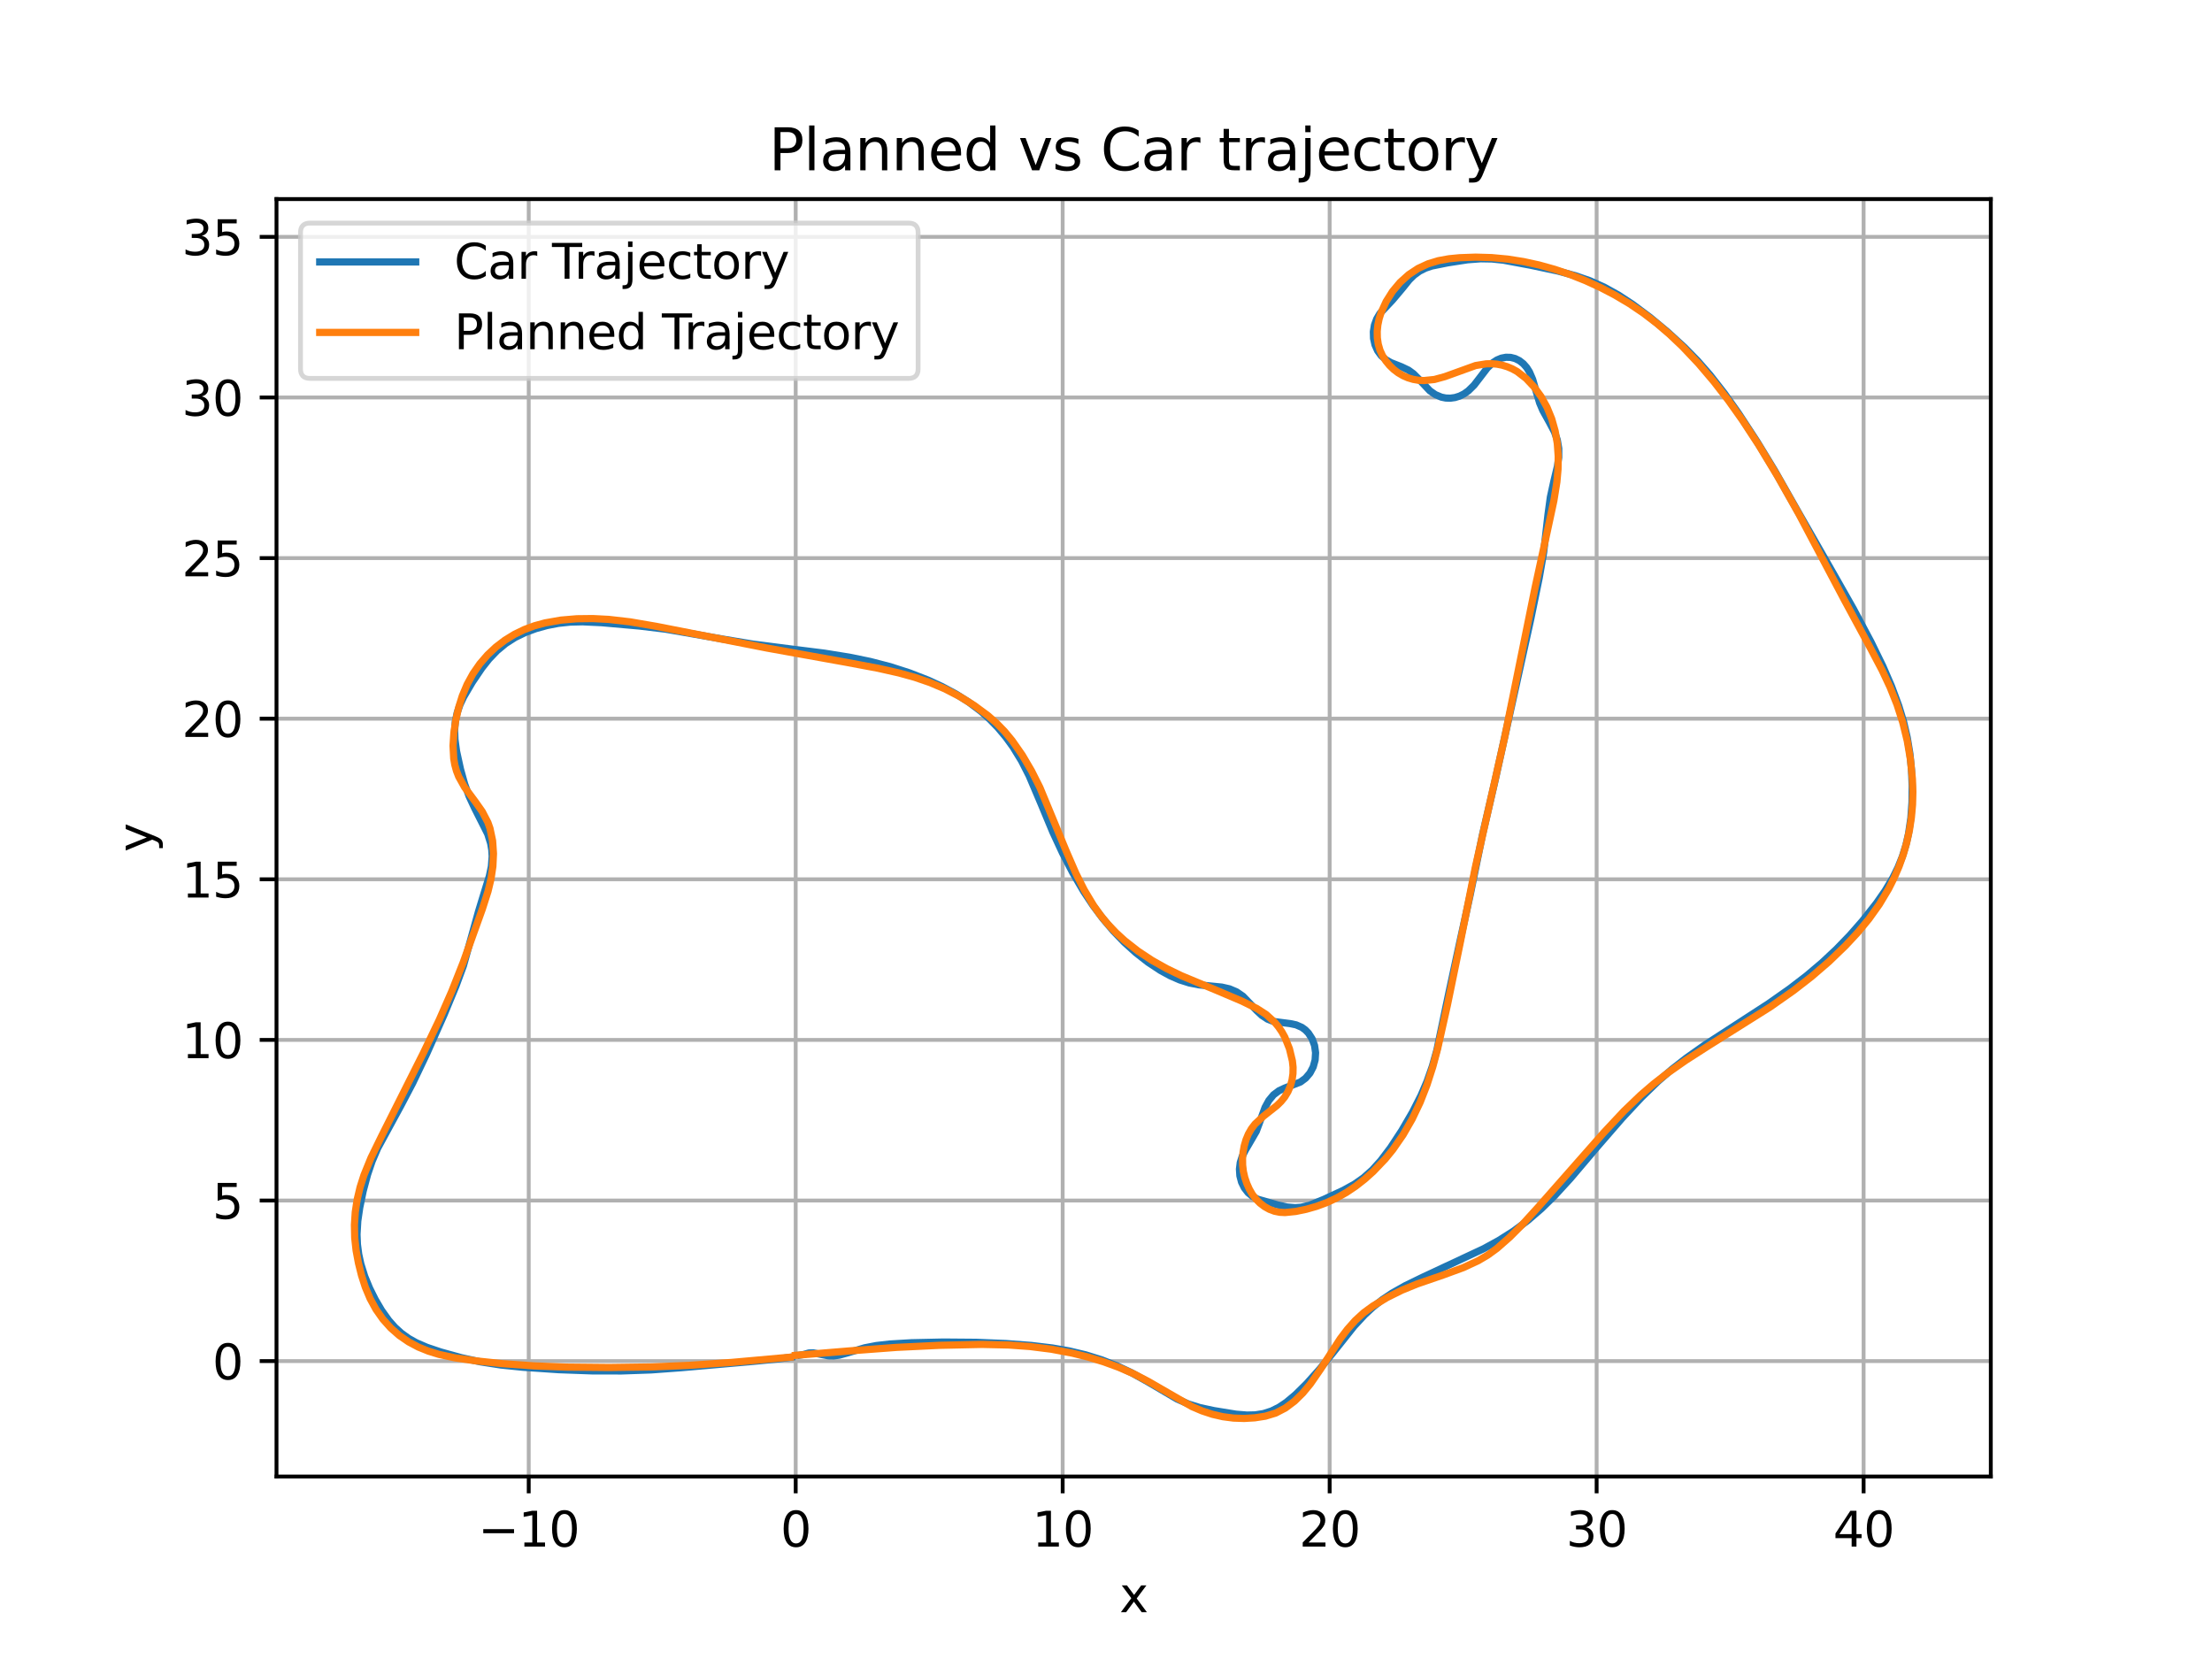 <?xml version="1.0" encoding="utf-8" standalone="no"?>
<!DOCTYPE svg PUBLIC "-//W3C//DTD SVG 1.1//EN"
  "http://www.w3.org/Graphics/SVG/1.1/DTD/svg11.dtd">
<svg xmlns:xlink="http://www.w3.org/1999/xlink" width="460.8pt" height="345.6pt" viewBox="0 0 460.8 345.6" xmlns="http://www.w3.org/2000/svg" version="1.1">
 <defs>
  <style type="text/css">*{stroke-linejoin: round; stroke-linecap: butt}</style>
 </defs>
 <g id="figure_1">
  <g id="patch_1">
   <path d="M 0 345.6 
L 460.8 345.6 
L 460.8 0 
L 0 0 
z
" style="fill: #ffffff"/>
  </g>
  <g id="axes_1">
   <g id="patch_2">
    <path d="M 57.6 307.584 
L 414.72 307.584 
L 414.72 41.472 
L 57.6 41.472 
z
" style="fill: #ffffff"/>
   </g>
   <g id="matplotlib.axis_1">
    <g id="xtick_1">
     <g id="line2d_1">
      <path d="M 110.142 307.584 
L 110.142 41.472 
" clip-path="url(#p7ce4ae88c5)" style="fill: none; stroke: #b0b0b0; stroke-width: 0.8; stroke-linecap: square"/>
     </g>
     <g id="line2d_2">
      <defs>
       <path id="mca85964604" d="M 0 0 
L 0 3.5 
" style="stroke: #000000; stroke-width: 0.8"/>
      </defs>
      <g>
       <use xlink:href="#mca85964604" x="110.142" y="307.584" style="stroke: #000000; stroke-width: 0.8"/>
      </g>
     </g>
     <g id="text_1">
      <!-- −10 -->
      <g transform="translate(99.59 322.182) scale(0.1 -0.1)">
       <defs>
        <path id="DejaVuSans-2212" d="M 678 2272 
L 4684 2272 
L 4684 1741 
L 678 1741 
L 678 2272 
z
" transform="scale(0.016)"/>
        <path id="DejaVuSans-31" d="M 794 531 
L 1825 531 
L 1825 4091 
L 703 3866 
L 703 4441 
L 1819 4666 
L 2450 4666 
L 2450 531 
L 3481 531 
L 3481 0 
L 794 0 
L 794 531 
z
" transform="scale(0.016)"/>
        <path id="DejaVuSans-30" d="M 2034 4250 
Q 1547 4250 1301 3770 
Q 1056 3291 1056 2328 
Q 1056 1369 1301 889 
Q 1547 409 2034 409 
Q 2525 409 2770 889 
Q 3016 1369 3016 2328 
Q 3016 3291 2770 3770 
Q 2525 4250 2034 4250 
z
M 2034 4750 
Q 2819 4750 3233 4129 
Q 3647 3509 3647 2328 
Q 3647 1150 3233 529 
Q 2819 -91 2034 -91 
Q 1250 -91 836 529 
Q 422 1150 422 2328 
Q 422 3509 836 4129 
Q 1250 4750 2034 4750 
z
" transform="scale(0.016)"/>
       </defs>
       <use xlink:href="#DejaVuSans-2212"/>
       <use xlink:href="#DejaVuSans-31" x="83.789"/>
       <use xlink:href="#DejaVuSans-30" x="147.412"/>
      </g>
     </g>
    </g>
    <g id="xtick_2">
     <g id="line2d_3">
      <path d="M 165.759 307.584 
L 165.759 41.472 
" clip-path="url(#p7ce4ae88c5)" style="fill: none; stroke: #b0b0b0; stroke-width: 0.8; stroke-linecap: square"/>
     </g>
     <g id="line2d_4">
      <g>
       <use xlink:href="#mca85964604" x="165.759" y="307.584" style="stroke: #000000; stroke-width: 0.8"/>
      </g>
     </g>
     <g id="text_2">
      <!-- 0 -->
      <g transform="translate(162.577 322.182) scale(0.1 -0.1)">
       <use xlink:href="#DejaVuSans-30"/>
      </g>
     </g>
    </g>
    <g id="xtick_3">
     <g id="line2d_5">
      <path d="M 221.375 307.584 
L 221.375 41.472 
" clip-path="url(#p7ce4ae88c5)" style="fill: none; stroke: #b0b0b0; stroke-width: 0.8; stroke-linecap: square"/>
     </g>
     <g id="line2d_6">
      <g>
       <use xlink:href="#mca85964604" x="221.375" y="307.584" style="stroke: #000000; stroke-width: 0.8"/>
      </g>
     </g>
     <g id="text_3">
      <!-- 10 -->
      <g transform="translate(215.012 322.182) scale(0.1 -0.1)">
       <use xlink:href="#DejaVuSans-31"/>
       <use xlink:href="#DejaVuSans-30" x="63.623"/>
      </g>
     </g>
    </g>
    <g id="xtick_4">
     <g id="line2d_7">
      <path d="M 276.991 307.584 
L 276.991 41.472 
" clip-path="url(#p7ce4ae88c5)" style="fill: none; stroke: #b0b0b0; stroke-width: 0.8; stroke-linecap: square"/>
     </g>
     <g id="line2d_8">
      <g>
       <use xlink:href="#mca85964604" x="276.991" y="307.584" style="stroke: #000000; stroke-width: 0.8"/>
      </g>
     </g>
     <g id="text_4">
      <!-- 20 -->
      <g transform="translate(270.629 322.182) scale(0.1 -0.1)">
       <defs>
        <path id="DejaVuSans-32" d="M 1228 531 
L 3431 531 
L 3431 0 
L 469 0 
L 469 531 
Q 828 903 1448 1529 
Q 2069 2156 2228 2338 
Q 2531 2678 2651 2914 
Q 2772 3150 2772 3378 
Q 2772 3750 2511 3984 
Q 2250 4219 1831 4219 
Q 1534 4219 1204 4116 
Q 875 4013 500 3803 
L 500 4441 
Q 881 4594 1212 4672 
Q 1544 4750 1819 4750 
Q 2544 4750 2975 4387 
Q 3406 4025 3406 3419 
Q 3406 3131 3298 2873 
Q 3191 2616 2906 2266 
Q 2828 2175 2409 1742 
Q 1991 1309 1228 531 
z
" transform="scale(0.016)"/>
       </defs>
       <use xlink:href="#DejaVuSans-32"/>
       <use xlink:href="#DejaVuSans-30" x="63.623"/>
      </g>
     </g>
    </g>
    <g id="xtick_5">
     <g id="line2d_9">
      <path d="M 332.607 307.584 
L 332.607 41.472 
" clip-path="url(#p7ce4ae88c5)" style="fill: none; stroke: #b0b0b0; stroke-width: 0.8; stroke-linecap: square"/>
     </g>
     <g id="line2d_10">
      <g>
       <use xlink:href="#mca85964604" x="332.607" y="307.584" style="stroke: #000000; stroke-width: 0.8"/>
      </g>
     </g>
     <g id="text_5">
      <!-- 30 -->
      <g transform="translate(326.245 322.182) scale(0.1 -0.1)">
       <defs>
        <path id="DejaVuSans-33" d="M 2597 2516 
Q 3050 2419 3304 2112 
Q 3559 1806 3559 1356 
Q 3559 666 3084 287 
Q 2609 -91 1734 -91 
Q 1441 -91 1130 -33 
Q 819 25 488 141 
L 488 750 
Q 750 597 1062 519 
Q 1375 441 1716 441 
Q 2309 441 2620 675 
Q 2931 909 2931 1356 
Q 2931 1769 2642 2001 
Q 2353 2234 1838 2234 
L 1294 2234 
L 1294 2753 
L 1863 2753 
Q 2328 2753 2575 2939 
Q 2822 3125 2822 3475 
Q 2822 3834 2567 4026 
Q 2313 4219 1838 4219 
Q 1578 4219 1281 4162 
Q 984 4106 628 3988 
L 628 4550 
Q 988 4650 1302 4700 
Q 1616 4750 1894 4750 
Q 2613 4750 3031 4423 
Q 3450 4097 3450 3541 
Q 3450 3153 3228 2886 
Q 3006 2619 2597 2516 
z
" transform="scale(0.016)"/>
       </defs>
       <use xlink:href="#DejaVuSans-33"/>
       <use xlink:href="#DejaVuSans-30" x="63.623"/>
      </g>
     </g>
    </g>
    <g id="xtick_6">
     <g id="line2d_11">
      <path d="M 388.224 307.584 
L 388.224 41.472 
" clip-path="url(#p7ce4ae88c5)" style="fill: none; stroke: #b0b0b0; stroke-width: 0.8; stroke-linecap: square"/>
     </g>
     <g id="line2d_12">
      <g>
       <use xlink:href="#mca85964604" x="388.224" y="307.584" style="stroke: #000000; stroke-width: 0.8"/>
      </g>
     </g>
     <g id="text_6">
      <!-- 40 -->
      <g transform="translate(381.861 322.182) scale(0.1 -0.1)">
       <defs>
        <path id="DejaVuSans-34" d="M 2419 4116 
L 825 1625 
L 2419 1625 
L 2419 4116 
z
M 2253 4666 
L 3047 4666 
L 3047 1625 
L 3713 1625 
L 3713 1100 
L 3047 1100 
L 3047 0 
L 2419 0 
L 2419 1100 
L 313 1100 
L 313 1709 
L 2253 4666 
z
" transform="scale(0.016)"/>
       </defs>
       <use xlink:href="#DejaVuSans-34"/>
       <use xlink:href="#DejaVuSans-30" x="63.623"/>
      </g>
     </g>
    </g>
    <g id="text_7">
     <!-- x -->
     <g transform="translate(233.201 335.861) scale(0.1 -0.1)">
      <defs>
       <path id="DejaVuSans-78" d="M 3513 3500 
L 2247 1797 
L 3578 0 
L 2900 0 
L 1881 1375 
L 863 0 
L 184 0 
L 1544 1831 
L 300 3500 
L 978 3500 
L 1906 2253 
L 2834 3500 
L 3513 3500 
z
" transform="scale(0.016)"/>
      </defs>
      <use xlink:href="#DejaVuSans-78"/>
     </g>
    </g>
   </g>
   <g id="matplotlib.axis_2">
    <g id="ytick_1">
     <g id="line2d_13">
      <path d="M 57.6 283.544 
L 414.72 283.544 
" clip-path="url(#p7ce4ae88c5)" style="fill: none; stroke: #b0b0b0; stroke-width: 0.8; stroke-linecap: square"/>
     </g>
     <g id="line2d_14">
      <defs>
       <path id="m6652396cd4" d="M 0 0 
L -3.5 0 
" style="stroke: #000000; stroke-width: 0.8"/>
      </defs>
      <g>
       <use xlink:href="#m6652396cd4" x="57.6" y="283.544" style="stroke: #000000; stroke-width: 0.8"/>
      </g>
     </g>
     <g id="text_8">
      <!-- 0 -->
      <g transform="translate(44.237 287.344) scale(0.1 -0.1)">
       <use xlink:href="#DejaVuSans-30"/>
      </g>
     </g>
    </g>
    <g id="ytick_2">
     <g id="line2d_15">
      <path d="M 57.6 250.088 
L 414.72 250.088 
" clip-path="url(#p7ce4ae88c5)" style="fill: none; stroke: #b0b0b0; stroke-width: 0.8; stroke-linecap: square"/>
     </g>
     <g id="line2d_16">
      <g>
       <use xlink:href="#m6652396cd4" x="57.6" y="250.088" style="stroke: #000000; stroke-width: 0.8"/>
      </g>
     </g>
     <g id="text_9">
      <!-- 5 -->
      <g transform="translate(44.237 253.887) scale(0.1 -0.1)">
       <defs>
        <path id="DejaVuSans-35" d="M 691 4666 
L 3169 4666 
L 3169 4134 
L 1269 4134 
L 1269 2991 
Q 1406 3038 1543 3061 
Q 1681 3084 1819 3084 
Q 2600 3084 3056 2656 
Q 3513 2228 3513 1497 
Q 3513 744 3044 326 
Q 2575 -91 1722 -91 
Q 1428 -91 1123 -41 
Q 819 9 494 109 
L 494 744 
Q 775 591 1075 516 
Q 1375 441 1709 441 
Q 2250 441 2565 725 
Q 2881 1009 2881 1497 
Q 2881 1984 2565 2268 
Q 2250 2553 1709 2553 
Q 1456 2553 1204 2497 
Q 953 2441 691 2322 
L 691 4666 
z
" transform="scale(0.016)"/>
       </defs>
       <use xlink:href="#DejaVuSans-35"/>
      </g>
     </g>
    </g>
    <g id="ytick_3">
     <g id="line2d_17">
      <path d="M 57.6 216.631 
L 414.72 216.631 
" clip-path="url(#p7ce4ae88c5)" style="fill: none; stroke: #b0b0b0; stroke-width: 0.8; stroke-linecap: square"/>
     </g>
     <g id="line2d_18">
      <g>
       <use xlink:href="#m6652396cd4" x="57.6" y="216.631" style="stroke: #000000; stroke-width: 0.8"/>
      </g>
     </g>
     <g id="text_10">
      <!-- 10 -->
      <g transform="translate(37.875 220.43) scale(0.1 -0.1)">
       <use xlink:href="#DejaVuSans-31"/>
       <use xlink:href="#DejaVuSans-30" x="63.623"/>
      </g>
     </g>
    </g>
    <g id="ytick_4">
     <g id="line2d_19">
      <path d="M 57.6 183.174 
L 414.72 183.174 
" clip-path="url(#p7ce4ae88c5)" style="fill: none; stroke: #b0b0b0; stroke-width: 0.8; stroke-linecap: square"/>
     </g>
     <g id="line2d_20">
      <g>
       <use xlink:href="#m6652396cd4" x="57.6" y="183.174" style="stroke: #000000; stroke-width: 0.8"/>
      </g>
     </g>
     <g id="text_11">
      <!-- 15 -->
      <g transform="translate(37.875 186.973) scale(0.1 -0.1)">
       <use xlink:href="#DejaVuSans-31"/>
       <use xlink:href="#DejaVuSans-35" x="63.623"/>
      </g>
     </g>
    </g>
    <g id="ytick_5">
     <g id="line2d_21">
      <path d="M 57.6 149.717 
L 414.72 149.717 
" clip-path="url(#p7ce4ae88c5)" style="fill: none; stroke: #b0b0b0; stroke-width: 0.8; stroke-linecap: square"/>
     </g>
     <g id="line2d_22">
      <g>
       <use xlink:href="#m6652396cd4" x="57.6" y="149.717" style="stroke: #000000; stroke-width: 0.8"/>
      </g>
     </g>
     <g id="text_12">
      <!-- 20 -->
      <g transform="translate(37.875 153.516) scale(0.1 -0.1)">
       <use xlink:href="#DejaVuSans-32"/>
       <use xlink:href="#DejaVuSans-30" x="63.623"/>
      </g>
     </g>
    </g>
    <g id="ytick_6">
     <g id="line2d_23">
      <path d="M 57.6 116.26 
L 414.72 116.26 
" clip-path="url(#p7ce4ae88c5)" style="fill: none; stroke: #b0b0b0; stroke-width: 0.8; stroke-linecap: square"/>
     </g>
     <g id="line2d_24">
      <g>
       <use xlink:href="#m6652396cd4" x="57.6" y="116.26" style="stroke: #000000; stroke-width: 0.8"/>
      </g>
     </g>
     <g id="text_13">
      <!-- 25 -->
      <g transform="translate(37.875 120.059) scale(0.1 -0.1)">
       <use xlink:href="#DejaVuSans-32"/>
       <use xlink:href="#DejaVuSans-35" x="63.623"/>
      </g>
     </g>
    </g>
    <g id="ytick_7">
     <g id="line2d_25">
      <path d="M 57.6 82.803 
L 414.72 82.803 
" clip-path="url(#p7ce4ae88c5)" style="fill: none; stroke: #b0b0b0; stroke-width: 0.8; stroke-linecap: square"/>
     </g>
     <g id="line2d_26">
      <g>
       <use xlink:href="#m6652396cd4" x="57.6" y="82.803" style="stroke: #000000; stroke-width: 0.8"/>
      </g>
     </g>
     <g id="text_14">
      <!-- 30 -->
      <g transform="translate(37.875 86.603) scale(0.1 -0.1)">
       <use xlink:href="#DejaVuSans-33"/>
       <use xlink:href="#DejaVuSans-30" x="63.623"/>
      </g>
     </g>
    </g>
    <g id="ytick_8">
     <g id="line2d_27">
      <path d="M 57.6 49.347 
L 414.72 49.347 
" clip-path="url(#p7ce4ae88c5)" style="fill: none; stroke: #b0b0b0; stroke-width: 0.8; stroke-linecap: square"/>
     </g>
     <g id="line2d_28">
      <g>
       <use xlink:href="#m6652396cd4" x="57.6" y="49.347" style="stroke: #000000; stroke-width: 0.8"/>
      </g>
     </g>
     <g id="text_15">
      <!-- 35 -->
      <g transform="translate(37.875 53.146) scale(0.1 -0.1)">
       <use xlink:href="#DejaVuSans-33"/>
       <use xlink:href="#DejaVuSans-35" x="63.623"/>
      </g>
     </g>
    </g>
    <g id="text_16">
     <!-- y -->
     <g transform="translate(31.795 177.487) rotate(-90) scale(0.1 -0.1)">
      <defs>
       <path id="DejaVuSans-79" d="M 2059 -325 
Q 1816 -950 1584 -1140 
Q 1353 -1331 966 -1331 
L 506 -1331 
L 506 -850 
L 844 -850 
Q 1081 -850 1212 -737 
Q 1344 -625 1503 -206 
L 1606 56 
L 191 3500 
L 800 3500 
L 1894 763 
L 2988 3500 
L 3597 3500 
L 2059 -325 
z
" transform="scale(0.016)"/>
      </defs>
      <use xlink:href="#DejaVuSans-79"/>
     </g>
    </g>
   </g>
   <g id="line2d_29">
    <path d="M 166.814 282.264 
L 167.347 282.182 
L 167.347 282.182 
L 168.522 281.848 
L 168.522 281.848 
L 169.436 281.828 
L 169.436 281.828 
L 170.832 282.108 
L 170.832 282.108 
L 172.612 282.443 
L 172.612 282.443 
L 173.673 282.462 
L 173.673 282.462 
L 174.843 282.302 
L 174.843 282.302 
L 176.562 281.833 
L 176.562 281.833 
L 180.125 280.771 
L 180.125 280.771 
L 182.561 280.301 
L 182.561 280.301 
L 185.31 279.987 
L 185.31 279.987 
L 189.899 279.716 
L 189.899 279.716 
L 196.509 279.572 
L 196.509 279.572 
L 203.395 279.628 
L 203.395 279.628 
L 209.523 279.88 
L 209.523 279.88 
L 214.807 280.278 
L 214.807 280.278 
L 219.213 280.807 
L 219.213 280.807 
L 222.721 281.419 
L 222.721 281.419 
L 226.169 282.238 
L 226.169 282.238 
L 229.504 283.279 
L 229.504 283.279 
L 232.683 284.524 
L 232.683 284.524 
L 235.66 285.934 
L 235.66 285.934 
L 239.072 287.838 
L 239.072 287.838 
L 245.207 291.442 
L 245.207 291.442 
L 247.583 292.484 
L 247.583 292.484 
L 249.95 293.223 
L 249.95 293.223 
L 252.878 293.852 
L 252.878 293.852 
L 257.48 294.6 
L 257.48 294.6 
L 259.775 294.785 
L 259.775 294.785 
L 261.499 294.743 
L 261.499 294.743 
L 263.208 294.471 
L 263.208 294.471 
L 264.874 293.935 
L 264.874 293.935 
L 266.467 293.139 
L 266.467 293.139 
L 267.979 292.125 
L 267.979 292.125 
L 269.886 290.528 
L 269.886 290.528 
L 272.169 288.274 
L 272.169 288.274 
L 274.876 285.256 
L 274.876 285.256 
L 277.644 281.856 
L 277.644 281.856 
L 282.079 276.28 
L 282.079 276.28 
L 284.274 273.905 
L 284.274 273.905 
L 286.047 272.26 
L 286.047 272.26 
L 287.935 270.764 
L 287.935 270.764 
L 289.93 269.423 
L 289.93 269.423 
L 292.741 267.833 
L 292.741 267.833 
L 296.481 266.015 
L 296.481 266.015 
L 309.095 260.119 
L 309.095 260.119 
L 312.222 258.407 
L 312.222 258.407 
L 315.286 256.466 
L 315.286 256.466 
L 318.256 254.253 
L 318.256 254.253 
L 321.11 251.786 
L 321.11 251.786 
L 323.844 249.101 
L 323.844 249.101 
L 327.12 245.523 
L 327.12 245.523 
L 332.825 238.8 
L 332.825 238.8 
L 337.961 232.884 
L 337.961 232.884 
L 341.943 228.611 
L 341.943 228.611 
L 345.404 225.251 
L 345.404 225.251 
L 348.291 222.749 
L 348.291 222.749 
L 351.276 220.419 
L 351.276 220.419 
L 355.111 217.707 
L 355.111 217.707 
L 360.594 214.151 
L 360.594 214.151 
L 368.412 209.076 
L 368.412 209.076 
L 372.858 205.949 
L 372.858 205.949 
L 376.316 203.293 
L 376.316 203.293 
L 379.548 200.557 
L 379.548 200.557 
L 382.559 197.737 
L 382.559 197.737 
L 385.368 194.833 
L 385.368 194.833 
L 387.987 191.845 
L 387.987 191.845 
L 390.91 188.143 
L 390.91 188.143 
L 392.707 185.567 
L 392.707 185.567 
L 394.328 182.849 
L 394.328 182.849 
L 395.39 180.696 
L 395.39 180.696 
L 396.296 178.443 
L 396.296 178.443 
L 397.027 176.102 
L 397.027 176.102 
L 397.582 173.691 
L 397.582 173.691 
L 398.066 170.406 
L 398.066 170.406 
L 398.303 167.077 
L 398.303 167.077 
L 398.34 163.728 
L 398.34 163.728 
L 398.2 160.369 
L 398.2 160.369 
L 397.866 157.009 
L 397.866 157.009 
L 397.318 153.66 
L 397.318 153.66 
L 396.543 150.332 
L 396.543 150.332 
L 395.544 147.034 
L 395.544 147.034 
L 394.024 142.93 
L 394.024 142.93 
L 392.239 138.803 
L 392.239 138.803 
L 389.774 133.751 
L 389.774 133.751 
L 386.11 126.864 
L 386.11 126.864 
L 382.182 119.934 
L 382.182 119.934 
L 374.667 106.803 
L 374.667 106.803 
L 369.658 97.981 
L 369.658 97.981 
L 365.98 91.941 
L 365.98 91.941 
L 362.129 86.056 
L 362.129 86.056 
L 359.246 81.98 
L 359.246 81.98 
L 356.199 78.082 
L 356.199 78.082 
L 353.617 75.135 
L 353.617 75.135 
L 350.903 72.365 
L 350.903 72.365 
L 347.367 69.129 
L 347.367 69.129 
L 343.758 66.132 
L 343.758 66.132 
L 340.11 63.4 
L 340.11 63.4 
L 337.156 61.463 
L 337.156 61.463 
L 334.17 59.808 
L 334.17 59.808 
L 331.168 58.468 
L 331.168 58.468 
L 328.182 57.433 
L 328.182 57.433 
L 324.516 56.459 
L 324.516 56.459 
L 318.944 55.276 
L 318.944 55.276 
L 313.186 54.201 
L 313.186 54.201 
L 310.781 53.95 
L 310.781 53.95 
L 308.464 53.909 
L 308.464 53.909 
L 305.716 54.118 
L 305.716 54.118 
L 301.606 54.753 
L 301.606 54.753 
L 298.278 55.419 
L 298.278 55.419 
L 296.947 55.867 
L 296.947 55.867 
L 295.706 56.493 
L 295.706 56.493 
L 294.582 57.31 
L 294.582 57.31 
L 293.584 58.281 
L 293.584 58.281 
L 292.132 60.082 
L 292.132 60.082 
L 290.119 62.472 
L 290.119 62.472 
L 287.468 65.297 
L 287.468 65.297 
L 286.791 66.442 
L 286.791 66.442 
L 286.322 67.723 
L 286.322 67.723 
L 286.097 69.095 
L 286.097 69.095 
L 286.136 70.491 
L 286.136 70.491 
L 286.437 71.839 
L 286.437 71.839 
L 286.986 73.068 
L 286.986 73.068 
L 287.753 74.113 
L 287.753 74.113 
L 288.692 74.932 
L 288.692 74.932 
L 289.74 75.534 
L 289.74 75.534 
L 291.956 76.41 
L 291.956 76.41 
L 293.411 77.105 
L 293.411 77.105 
L 294.428 77.842 
L 294.428 77.842 
L 295.667 79.081 
L 295.667 79.081 
L 297.865 81.408 
L 297.865 81.408 
L 298.995 82.197 
L 298.995 82.197 
L 300.267 82.733 
L 300.267 82.733 
L 301.178 82.918 
L 301.178 82.918 
L 302.123 82.949 
L 302.123 82.949 
L 303.089 82.818 
L 303.089 82.818 
L 304.055 82.518 
L 304.055 82.518 
L 304.994 82.048 
L 304.994 82.048 
L 305.88 81.418 
L 305.88 81.418 
L 307.079 80.238 
L 307.079 80.238 
L 308.471 78.434 
L 308.471 78.434 
L 309.827 76.664 
L 309.827 76.664 
L 310.983 75.557 
L 310.983 75.557 
L 311.841 74.995 
L 311.841 74.995 
L 312.76 74.61 
L 312.76 74.61 
L 313.718 74.425 
L 313.718 74.425 
L 314.686 74.451 
L 314.686 74.451 
L 315.632 74.69 
L 315.632 74.69 
L 316.525 75.134 
L 316.525 75.134 
L 317.335 75.767 
L 317.335 75.767 
L 318.036 76.564 
L 318.036 76.564 
L 318.619 77.489 
L 318.619 77.489 
L 319.284 79.034 
L 319.284 79.034 
L 319.916 81.229 
L 319.916 81.229 
L 320.739 83.961 
L 320.739 83.961 
L 321.404 85.518 
L 321.404 85.518 
L 322.76 87.964 
L 322.76 87.964 
L 323.819 89.973 
L 323.819 89.973 
L 324.409 91.635 
L 324.409 91.635 
L 324.717 93.428 
L 324.717 93.428 
L 324.71 95.288 
L 324.71 95.288 
L 324.438 97.156 
L 324.438 97.156 
L 323.686 100.291 
L 323.686 100.291 
L 322.963 103.593 
L 322.963 103.593 
L 322.479 107.153 
L 322.479 107.153 
L 321.577 115.053 
L 321.577 115.053 
L 320.648 120.367 
L 320.648 120.367 
L 318.874 129.002 
L 318.874 129.002 
L 311.441 162.657 
L 311.441 162.657 
L 308.811 173.986 
L 308.811 173.986 
L 306.258 186.456 
L 306.258 186.456 
L 303.983 196.804 
L 303.983 196.804 
L 301.805 206.912 
L 301.805 206.912 
L 299.323 218.767 
L 299.323 218.767 
L 298.392 222.089 
L 298.392 222.089 
L 297.293 225.235 
L 297.293 225.235 
L 296.026 228.199 
L 296.026 228.199 
L 294.267 231.66 
L 294.267 231.66 
L 292.015 235.528 
L 292.015 235.528 
L 289.673 239.096 
L 289.673 239.096 
L 287.629 241.794 
L 287.629 241.794 
L 285.898 243.706 
L 285.898 243.706 
L 284.072 245.336 
L 284.072 245.336 
L 282.193 246.659 
L 282.193 246.659 
L 279.831 247.968 
L 279.831 247.968 
L 275.749 249.862 
L 275.749 249.862 
L 272.755 251.079 
L 272.755 251.079 
L 271.057 251.488 
L 271.057 251.488 
L 269.794 251.582 
L 269.794 251.582 
L 268.147 251.445 
L 268.147 251.445 
L 266.171 251.01 
L 266.171 251.01 
L 262.007 249.812 
L 262.007 249.812 
L 260.953 249.25 
L 260.953 249.25 
L 260.006 248.461 
L 260.006 248.461 
L 259.219 247.452 
L 259.219 247.452 
L 258.636 246.258 
L 258.636 246.258 
L 258.29 244.937 
L 258.29 244.937 
L 258.199 243.553 
L 258.199 243.553 
L 258.37 242.177 
L 258.37 242.177 
L 258.787 240.872 
L 258.787 240.872 
L 259.394 239.665 
L 259.394 239.665 
L 261.714 235.67 
L 261.714 235.67 
L 262.428 233.754 
L 262.428 233.754 
L 263.539 230.683 
L 263.539 230.683 
L 264.316 229.262 
L 264.316 229.262 
L 265.294 228.079 
L 265.294 228.079 
L 266.435 227.222 
L 266.435 227.222 
L 267.659 226.654 
L 267.659 226.654 
L 270.907 225.4 
L 270.907 225.4 
L 271.984 224.6 
L 271.984 224.6 
L 272.891 223.539 
L 272.891 223.539 
L 273.566 222.255 
L 273.566 222.255 
L 273.964 220.812 
L 273.964 220.812 
L 274.06 219.296 
L 274.06 219.296 
L 273.847 217.797 
L 273.847 217.797 
L 273.337 216.405 
L 273.337 216.405 
L 272.561 215.202 
L 272.561 215.202 
L 271.917 214.542 
L 271.917 214.542 
L 271.192 214.016 
L 271.192 214.016 
L 269.994 213.492 
L 269.994 213.492 
L 268.733 213.231 
L 268.733 213.231 
L 265.302 212.792 
L 265.302 212.792 
L 264.051 212.304 
L 264.051 212.304 
L 262.88 211.533 
L 262.88 211.533 
L 261.803 210.531 
L 261.803 210.531 
L 258.925 207.531 
L 258.925 207.531 
L 257.609 206.627 
L 257.609 206.627 
L 256.125 205.995 
L 256.125 205.995 
L 254.51 205.628 
L 254.51 205.628 
L 252.196 205.402 
L 252.196 205.402 
L 249.715 205.158 
L 249.715 205.158 
L 247.763 204.772 
L 247.763 204.772 
L 245.76 204.138 
L 245.76 204.138 
L 243.744 203.258 
L 243.744 203.258 
L 241.747 202.168 
L 241.747 202.168 
L 239.143 200.448 
L 239.143 200.448 
L 236.625 198.478 
L 236.625 198.478 
L 234.208 196.292 
L 234.208 196.292 
L 231.906 193.908 
L 231.906 193.908 
L 229.728 191.341 
L 229.728 191.341 
L 227.678 188.599 
L 227.678 188.599 
L 225.75 185.693 
L 225.75 185.693 
L 223.48 181.822 
L 223.48 181.822 
L 221.33 177.674 
L 221.33 177.674 
L 219.328 173.357 
L 219.328 173.357 
L 216.839 167.379 
L 216.839 167.379 
L 214.394 161.624 
L 214.394 161.624 
L 212.81 158.509 
L 212.81 158.509 
L 211.013 155.578 
L 211.013 155.578 
L 209.52 153.524 
L 209.52 153.524 
L 207.907 151.605 
L 207.907 151.605 
L 206.184 149.827 
L 206.184 149.827 
L 204.361 148.194 
L 204.361 148.194 
L 201.789 146.247 
L 201.789 146.247 
L 199.079 144.535 
L 199.079 144.535 
L 196.248 143.02 
L 196.248 143.02 
L 193.307 141.666 
L 193.307 141.666 
L 189.469 140.17 
L 189.469 140.17 
L 185.442 138.873 
L 185.442 138.873 
L 181.261 137.788 
L 181.261 137.788 
L 176.979 136.909 
L 176.979 136.909 
L 171.762 136.068 
L 171.762 136.068 
L 164.732 135.189 
L 164.732 135.189 
L 156.793 134.168 
L 156.793 134.168 
L 150.632 133.147 
L 150.632 133.147 
L 138.645 131.069 
L 138.645 131.069 
L 133.191 130.412 
L 133.191 130.412 
L 125.339 129.717 
L 125.339 129.717 
L 121.358 129.531 
L 121.358 129.531 
L 118.808 129.591 
L 118.808 129.591 
L 116.338 129.851 
L 116.338 129.851 
L 113.948 130.311 
L 113.948 130.311 
L 111.643 130.949 
L 111.643 130.949 
L 109.425 131.765 
L 109.425 131.765 
L 107.312 132.791 
L 107.312 132.791 
L 105.333 134.06 
L 105.333 134.06 
L 103.514 135.571 
L 103.514 135.571 
L 101.867 137.291 
L 101.867 137.291 
L 100.385 139.163 
L 100.385 139.163 
L 98.387 142.119 
L 98.387 142.119 
L 96.586 145.181 
L 96.586 145.181 
L 95.821 146.804 
L 95.821 146.804 
L 95.228 148.525 
L 95.228 148.525 
L 94.853 150.332 
L 94.853 150.332 
L 94.709 152.186 
L 94.709 152.186 
L 94.776 154.051 
L 94.776 154.051 
L 95.114 156.517 
L 95.114 156.517 
L 95.922 160.2 
L 95.922 160.2 
L 96.795 163.334 
L 96.795 163.334 
L 97.723 165.874 
L 97.723 165.874 
L 98.874 168.343 
L 98.874 168.343 
L 101.6 173.732 
L 101.6 173.732 
L 102.209 175.677 
L 102.209 175.677 
L 102.445 177.032 
L 102.445 177.032 
L 102.526 178.412 
L 102.526 178.412 
L 102.368 180.479 
L 102.368 180.479 
L 101.942 182.499 
L 101.942 182.499 
L 100.928 185.789 
L 100.928 185.789 
L 99.691 189.845 
L 99.691 189.845 
L 96.536 201.191 
L 96.536 201.191 
L 95.011 205.327 
L 95.011 205.327 
L 92.49 211.42 
L 92.49 211.42 
L 88.873 219.549 
L 88.873 219.549 
L 85.986 225.596 
L 85.986 225.596 
L 83.544 230.252 
L 83.544 230.252 
L 78.675 239.201 
L 78.675 239.201 
L 77.519 241.908 
L 77.519 241.908 
L 76.582 244.656 
L 76.582 244.656 
L 75.657 248.112 
L 75.657 248.112 
L 74.939 251.572 
L 74.939 251.572 
L 74.534 254.349 
L 74.534 254.349 
L 74.371 257.139 
L 74.371 257.139 
L 74.457 259.223 
L 74.457 259.223 
L 74.726 261.278 
L 74.726 261.278 
L 75.164 263.287 
L 75.164 263.287 
L 75.973 265.877 
L 75.973 265.877 
L 76.991 268.353 
L 76.991 268.353 
L 78.172 270.721 
L 78.172 270.721 
L 79.499 272.976 
L 79.499 272.976 
L 80.996 275.072 
L 80.996 275.072 
L 82.254 276.492 
L 82.254 276.492 
L 83.635 277.745 
L 83.635 277.745 
L 85.128 278.816 
L 85.128 278.816 
L 86.713 279.707 
L 86.713 279.707 
L 88.931 280.668 
L 88.931 280.668 
L 91.833 281.646 
L 91.833 281.646 
L 96.12 282.834 
L 96.12 282.834 
L 100.064 283.694 
L 100.064 283.694 
L 104.322 284.357 
L 104.322 284.357 
L 108.944 284.829 
L 108.944 284.829 
L 116.418 285.333 
L 116.418 285.333 
L 123.331 285.581 
L 123.331 285.581 
L 129.476 285.592 
L 129.476 285.592 
L 135.659 285.378 
L 135.659 285.378 
L 141.854 284.923 
L 141.854 284.923 
L 156.915 283.6 
L 156.915 283.6 
L 162.226 283.08 
L 162.226 283.08 
L 164.873 282.714 
L 164.873 282.714 
" clip-path="url(#p7ce4ae88c5)" style="fill: none; stroke: #1f77b4; stroke-width: 1.5; stroke-linecap: square"/>
   </g>
   <g id="line2d_30">
    <path d="M 165.703 282.345 
L 176.795 281.43 
L 186.785 280.682 
L 195.676 280.257 
L 204.572 280.064 
L 210.132 280.187 
L 214.573 280.506 
L 218.997 281.063 
L 223.392 281.89 
L 226.66 282.7 
L 229.895 283.684 
L 233.087 284.852 
L 236.223 286.221 
L 239.283 287.817 
L 248.306 293.021 
L 250.404 293.914 
L 252.55 294.622 
L 254.741 295.126 
L 256.953 295.414 
L 259.173 295.488 
L 261.393 295.36 
L 263.591 295.02 
L 265.747 294.368 
L 267.782 293.311 
L 269.672 291.892 
L 271.392 290.205 
L 272.964 288.308 
L 275.1 285.222 
L 279.203 278.879 
L 280.703 276.904 
L 282.327 275.078 
L 284.097 273.459 
L 285.993 272.075 
L 288.973 270.294 
L 292.059 268.763 
L 295.223 267.472 
L 300.574 265.631 
L 304.832 264.073 
L 307.943 262.628 
L 309.938 261.451 
L 311.84 260.067 
L 314.531 257.703 
L 317.092 255.132 
L 320.379 251.518 
L 334.129 235.909 
L 338.29 231.466 
L 341.769 228.129 
L 344.483 225.795 
L 347.285 223.616 
L 351.129 220.923 
L 356.036 217.775 
L 368.849 209.716 
L 373.65 206.341 
L 377.388 203.439 
L 381.006 200.325 
L 384.476 196.977 
L 386.963 194.301 
L 389.317 191.456 
L 391.491 188.412 
L 393.44 185.155 
L 394.591 182.864 
L 395.61 180.484 
L 396.485 178.026 
L 397.21 175.494 
L 397.776 172.904 
L 398.178 170.278 
L 398.417 167.613 
L 398.487 164.943 
L 398.39 162.273 
L 397.989 158.293 
L 397.32 154.361 
L 396.381 150.509 
L 395.175 146.763 
L 393.728 143.143 
L 392.086 139.648 
L 389.702 135.127 
L 384.243 125.035 
L 374.686 106.978 
L 370.313 99.228 
L 366.39 92.732 
L 362.948 87.477 
L 360.056 83.408 
L 357.027 79.49 
L 353.846 75.747 
L 350.505 72.213 
L 347.889 69.722 
L 345.174 67.39 
L 342.36 65.235 
L 339.452 63.269 
L 336.46 61.492 
L 333.4 59.893 
L 330.282 58.463 
L 327.115 57.202 
L 323.903 56.115 
L 320.654 55.209 
L 317.372 54.492 
L 314.064 53.973 
L 310.737 53.663 
L 307.401 53.568 
L 304.065 53.687 
L 301.848 53.903 
L 299.647 54.302 
L 297.491 54.957 
L 295.417 55.918 
L 293.469 57.203 
L 291.68 58.81 
L 290.101 60.692 
L 288.757 62.819 
L 287.694 65.156 
L 287.299 66.407 
L 287.028 67.703 
L 286.898 69.03 
L 286.922 70.368 
L 287.112 71.688 
L 287.476 72.953 
L 288.011 74.122 
L 288.686 75.175 
L 289.463 76.118 
L 290.324 76.952 
L 291.266 77.669 
L 292.276 78.26 
L 293.307 78.707 
L 294.39 79.029 
L 295.502 79.219 
L 296.604 79.279 
L 298.824 79.052 
L 300.996 78.457 
L 307.394 76.149 
L 309.601 75.792 
L 310.706 75.768 
L 311.818 75.86 
L 312.921 76.07 
L 313.996 76.396 
L 315.037 76.836 
L 316.049 77.396 
L 317.915 78.837 
L 319.577 80.604 
L 321.04 82.626 
L 322.267 84.846 
L 323.251 87.253 
L 323.965 89.781 
L 324.415 92.402 
L 324.607 95.07 
L 324.566 97.743 
L 324.327 100.403 
L 323.693 104.344 
L 322.301 110.823 
L 319.77 122.475 
L 313.435 153.671 
L 307.314 180.788 
L 304.189 196.4 
L 301.519 209.391 
L 299.492 218.435 
L 298.469 222.256 
L 297.266 226 
L 295.844 229.632 
L 294.184 233.114 
L 292.285 236.413 
L 290.151 239.494 
L 288.594 241.404 
L 286.08 244.039 
L 284.301 245.636 
L 282.437 247.097 
L 280.492 248.406 
L 278.481 249.546 
L 276.407 250.511 
L 274.28 251.3 
L 272.114 251.917 
L 269.922 252.371 
L 267.706 252.596 
L 266.59 252.539 
L 265.494 252.318 
L 264.44 251.923 
L 263.422 251.354 
L 262.478 250.636 
L 261.629 249.786 
L 260.88 248.806 
L 260.247 247.703 
L 259.728 246.529 
L 259.309 245.291 
L 259.015 244.015 
L 258.863 242.708 
L 258.844 241.364 
L 258.957 240.011 
L 259.192 238.715 
L 259.559 237.445 
L 260.057 236.247 
L 260.685 235.15 
L 261.441 234.159 
L 263.2 232.526 
L 265.997 230.318 
L 266.866 229.467 
L 267.632 228.525 
L 268.294 227.433 
L 268.804 226.244 
L 269.155 224.986 
L 269.347 223.672 
L 269.371 222.33 
L 269.229 221.009 
L 268.614 218.463 
L 267.647 216.049 
L 267.027 214.934 
L 266.326 213.904 
L 265.538 212.954 
L 263.766 211.343 
L 261.804 210.076 
L 258.717 208.556 
L 253.47 206.327 
L 246.112 203.262 
L 243.014 201.763 
L 239.99 200.066 
L 237.068 198.132 
L 234.276 195.939 
L 232.506 194.321 
L 230.828 192.566 
L 229.259 190.671 
L 227.811 188.642 
L 225.862 185.387 
L 224.133 181.953 
L 222.074 177.211 
L 216.62 164.031 
L 214.89 160.596 
L 212.967 157.316 
L 210.821 154.245 
L 209.253 152.352 
L 207.563 150.613 
L 205.765 149.042 
L 202.924 146.945 
L 199.958 145.112 
L 196.892 143.53 
L 193.745 142.195 
L 190.534 141.095 
L 187.281 140.194 
L 182.907 139.211 
L 176.312 137.975 
L 159.813 135.009 
L 136.763 130.486 
L 131.256 129.541 
L 126.828 129.032 
L 123.494 128.859 
L 120.158 128.898 
L 116.83 129.181 
L 113.53 129.763 
L 111.362 130.354 
L 109.236 131.141 
L 107.173 132.14 
L 105.192 133.356 
L 103.313 134.787 
L 101.56 136.433 
L 99.958 138.289 
L 98.532 140.345 
L 97.31 142.577 
L 96.304 144.968 
L 95.521 147.469 
L 94.942 150.052 
L 94.549 152.68 
L 94.376 155.342 
L 94.518 158.014 
L 94.744 159.325 
L 95.092 160.595 
L 95.563 161.807 
L 96.802 164.025 
L 99.022 167.021 
L 100.458 169.063 
L 101.635 171.33 
L 102.07 172.559 
L 102.619 175.15 
L 102.8 177.813 
L 102.674 180.484 
L 102.279 183.117 
L 101.661 185.686 
L 100.461 189.432 
L 96.49 200.489 
L 94.099 206.531 
L 91.506 212.448 
L 88.172 219.401 
L 79.541 236.577 
L 77.285 241.192 
L 75.817 244.796 
L 75.02 247.294 
L 74.408 249.868 
L 74.007 252.504 
L 73.833 255.173 
L 73.892 257.843 
L 74.183 260.509 
L 74.669 263.11 
L 75.302 265.661 
L 76.105 268.157 
L 77.103 270.531 
L 78.334 272.779 
L 79.767 274.816 
L 81.397 276.638 
L 83.195 278.217 
L 85.128 279.543 
L 87.162 280.624 
L 89.271 281.479 
L 91.426 282.14 
L 94.71 282.851 
L 99.125 283.492 
L 104.664 284.074 
L 111.326 284.541 
L 117.996 284.79 
L 126.894 284.876 
L 135.791 284.755 
L 143.571 284.427 
L 152.454 283.813 
L 164.634 282.724 
L 164.634 282.724 
" clip-path="url(#p7ce4ae88c5)" style="fill: none; stroke: #ff7f0e; stroke-width: 1.5; stroke-linecap: square"/>
   </g>
   <g id="patch_3">
    <path d="M 57.6 307.584 
L 57.6 41.472 
" style="fill: none; stroke: #000000; stroke-width: 0.8; stroke-linejoin: miter; stroke-linecap: square"/>
   </g>
   <g id="patch_4">
    <path d="M 414.72 307.584 
L 414.72 41.472 
" style="fill: none; stroke: #000000; stroke-width: 0.8; stroke-linejoin: miter; stroke-linecap: square"/>
   </g>
   <g id="patch_5">
    <path d="M 57.6 307.584 
L 414.72 307.584 
" style="fill: none; stroke: #000000; stroke-width: 0.8; stroke-linejoin: miter; stroke-linecap: square"/>
   </g>
   <g id="patch_6">
    <path d="M 57.6 41.472 
L 414.72 41.472 
" style="fill: none; stroke: #000000; stroke-width: 0.8; stroke-linejoin: miter; stroke-linecap: square"/>
   </g>
   <g id="text_17">
    <!-- Planned vs Car trajectory -->
    <g transform="translate(160.167 35.472) scale(0.12 -0.12)">
     <defs>
      <path id="DejaVuSans-50" d="M 1259 4147 
L 1259 2394 
L 2053 2394 
Q 2494 2394 2734 2622 
Q 2975 2850 2975 3272 
Q 2975 3691 2734 3919 
Q 2494 4147 2053 4147 
L 1259 4147 
z
M 628 4666 
L 2053 4666 
Q 2838 4666 3239 4311 
Q 3641 3956 3641 3272 
Q 3641 2581 3239 2228 
Q 2838 1875 2053 1875 
L 1259 1875 
L 1259 0 
L 628 0 
L 628 4666 
z
" transform="scale(0.016)"/>
      <path id="DejaVuSans-6c" d="M 603 4863 
L 1178 4863 
L 1178 0 
L 603 0 
L 603 4863 
z
" transform="scale(0.016)"/>
      <path id="DejaVuSans-61" d="M 2194 1759 
Q 1497 1759 1228 1600 
Q 959 1441 959 1056 
Q 959 750 1161 570 
Q 1363 391 1709 391 
Q 2188 391 2477 730 
Q 2766 1069 2766 1631 
L 2766 1759 
L 2194 1759 
z
M 3341 1997 
L 3341 0 
L 2766 0 
L 2766 531 
Q 2569 213 2275 61 
Q 1981 -91 1556 -91 
Q 1019 -91 701 211 
Q 384 513 384 1019 
Q 384 1609 779 1909 
Q 1175 2209 1959 2209 
L 2766 2209 
L 2766 2266 
Q 2766 2663 2505 2880 
Q 2244 3097 1772 3097 
Q 1472 3097 1187 3025 
Q 903 2953 641 2809 
L 641 3341 
Q 956 3463 1253 3523 
Q 1550 3584 1831 3584 
Q 2591 3584 2966 3190 
Q 3341 2797 3341 1997 
z
" transform="scale(0.016)"/>
      <path id="DejaVuSans-6e" d="M 3513 2113 
L 3513 0 
L 2938 0 
L 2938 2094 
Q 2938 2591 2744 2837 
Q 2550 3084 2163 3084 
Q 1697 3084 1428 2787 
Q 1159 2491 1159 1978 
L 1159 0 
L 581 0 
L 581 3500 
L 1159 3500 
L 1159 2956 
Q 1366 3272 1645 3428 
Q 1925 3584 2291 3584 
Q 2894 3584 3203 3211 
Q 3513 2838 3513 2113 
z
" transform="scale(0.016)"/>
      <path id="DejaVuSans-65" d="M 3597 1894 
L 3597 1613 
L 953 1613 
Q 991 1019 1311 708 
Q 1631 397 2203 397 
Q 2534 397 2845 478 
Q 3156 559 3463 722 
L 3463 178 
Q 3153 47 2828 -22 
Q 2503 -91 2169 -91 
Q 1331 -91 842 396 
Q 353 884 353 1716 
Q 353 2575 817 3079 
Q 1281 3584 2069 3584 
Q 2775 3584 3186 3129 
Q 3597 2675 3597 1894 
z
M 3022 2063 
Q 3016 2534 2758 2815 
Q 2500 3097 2075 3097 
Q 1594 3097 1305 2825 
Q 1016 2553 972 2059 
L 3022 2063 
z
" transform="scale(0.016)"/>
      <path id="DejaVuSans-64" d="M 2906 2969 
L 2906 4863 
L 3481 4863 
L 3481 0 
L 2906 0 
L 2906 525 
Q 2725 213 2448 61 
Q 2172 -91 1784 -91 
Q 1150 -91 751 415 
Q 353 922 353 1747 
Q 353 2572 751 3078 
Q 1150 3584 1784 3584 
Q 2172 3584 2448 3432 
Q 2725 3281 2906 2969 
z
M 947 1747 
Q 947 1113 1208 752 
Q 1469 391 1925 391 
Q 2381 391 2643 752 
Q 2906 1113 2906 1747 
Q 2906 2381 2643 2742 
Q 2381 3103 1925 3103 
Q 1469 3103 1208 2742 
Q 947 2381 947 1747 
z
" transform="scale(0.016)"/>
      <path id="DejaVuSans-20" transform="scale(0.016)"/>
      <path id="DejaVuSans-76" d="M 191 3500 
L 800 3500 
L 1894 563 
L 2988 3500 
L 3597 3500 
L 2284 0 
L 1503 0 
L 191 3500 
z
" transform="scale(0.016)"/>
      <path id="DejaVuSans-73" d="M 2834 3397 
L 2834 2853 
Q 2591 2978 2328 3040 
Q 2066 3103 1784 3103 
Q 1356 3103 1142 2972 
Q 928 2841 928 2578 
Q 928 2378 1081 2264 
Q 1234 2150 1697 2047 
L 1894 2003 
Q 2506 1872 2764 1633 
Q 3022 1394 3022 966 
Q 3022 478 2636 193 
Q 2250 -91 1575 -91 
Q 1294 -91 989 -36 
Q 684 19 347 128 
L 347 722 
Q 666 556 975 473 
Q 1284 391 1588 391 
Q 1994 391 2212 530 
Q 2431 669 2431 922 
Q 2431 1156 2273 1281 
Q 2116 1406 1581 1522 
L 1381 1569 
Q 847 1681 609 1914 
Q 372 2147 372 2553 
Q 372 3047 722 3315 
Q 1072 3584 1716 3584 
Q 2034 3584 2315 3537 
Q 2597 3491 2834 3397 
z
" transform="scale(0.016)"/>
      <path id="DejaVuSans-43" d="M 4122 4306 
L 4122 3641 
Q 3803 3938 3442 4084 
Q 3081 4231 2675 4231 
Q 1875 4231 1450 3742 
Q 1025 3253 1025 2328 
Q 1025 1406 1450 917 
Q 1875 428 2675 428 
Q 3081 428 3442 575 
Q 3803 722 4122 1019 
L 4122 359 
Q 3791 134 3420 21 
Q 3050 -91 2638 -91 
Q 1578 -91 968 557 
Q 359 1206 359 2328 
Q 359 3453 968 4101 
Q 1578 4750 2638 4750 
Q 3056 4750 3426 4639 
Q 3797 4528 4122 4306 
z
" transform="scale(0.016)"/>
      <path id="DejaVuSans-72" d="M 2631 2963 
Q 2534 3019 2420 3045 
Q 2306 3072 2169 3072 
Q 1681 3072 1420 2755 
Q 1159 2438 1159 1844 
L 1159 0 
L 581 0 
L 581 3500 
L 1159 3500 
L 1159 2956 
Q 1341 3275 1631 3429 
Q 1922 3584 2338 3584 
Q 2397 3584 2469 3576 
Q 2541 3569 2628 3553 
L 2631 2963 
z
" transform="scale(0.016)"/>
      <path id="DejaVuSans-74" d="M 1172 4494 
L 1172 3500 
L 2356 3500 
L 2356 3053 
L 1172 3053 
L 1172 1153 
Q 1172 725 1289 603 
Q 1406 481 1766 481 
L 2356 481 
L 2356 0 
L 1766 0 
Q 1100 0 847 248 
Q 594 497 594 1153 
L 594 3053 
L 172 3053 
L 172 3500 
L 594 3500 
L 594 4494 
L 1172 4494 
z
" transform="scale(0.016)"/>
      <path id="DejaVuSans-6a" d="M 603 3500 
L 1178 3500 
L 1178 -63 
Q 1178 -731 923 -1031 
Q 669 -1331 103 -1331 
L -116 -1331 
L -116 -844 
L 38 -844 
Q 366 -844 484 -692 
Q 603 -541 603 -63 
L 603 3500 
z
M 603 4863 
L 1178 4863 
L 1178 4134 
L 603 4134 
L 603 4863 
z
" transform="scale(0.016)"/>
      <path id="DejaVuSans-63" d="M 3122 3366 
L 3122 2828 
Q 2878 2963 2633 3030 
Q 2388 3097 2138 3097 
Q 1578 3097 1268 2742 
Q 959 2388 959 1747 
Q 959 1106 1268 751 
Q 1578 397 2138 397 
Q 2388 397 2633 464 
Q 2878 531 3122 666 
L 3122 134 
Q 2881 22 2623 -34 
Q 2366 -91 2075 -91 
Q 1284 -91 818 406 
Q 353 903 353 1747 
Q 353 2603 823 3093 
Q 1294 3584 2113 3584 
Q 2378 3584 2631 3529 
Q 2884 3475 3122 3366 
z
" transform="scale(0.016)"/>
      <path id="DejaVuSans-6f" d="M 1959 3097 
Q 1497 3097 1228 2736 
Q 959 2375 959 1747 
Q 959 1119 1226 758 
Q 1494 397 1959 397 
Q 2419 397 2687 759 
Q 2956 1122 2956 1747 
Q 2956 2369 2687 2733 
Q 2419 3097 1959 3097 
z
M 1959 3584 
Q 2709 3584 3137 3096 
Q 3566 2609 3566 1747 
Q 3566 888 3137 398 
Q 2709 -91 1959 -91 
Q 1206 -91 779 398 
Q 353 888 353 1747 
Q 353 2609 779 3096 
Q 1206 3584 1959 3584 
z
" transform="scale(0.016)"/>
     </defs>
     <use xlink:href="#DejaVuSans-50"/>
     <use xlink:href="#DejaVuSans-6c" x="60.303"/>
     <use xlink:href="#DejaVuSans-61" x="88.086"/>
     <use xlink:href="#DejaVuSans-6e" x="149.365"/>
     <use xlink:href="#DejaVuSans-6e" x="212.744"/>
     <use xlink:href="#DejaVuSans-65" x="276.123"/>
     <use xlink:href="#DejaVuSans-64" x="337.646"/>
     <use xlink:href="#DejaVuSans-20" x="401.123"/>
     <use xlink:href="#DejaVuSans-76" x="432.91"/>
     <use xlink:href="#DejaVuSans-73" x="492.09"/>
     <use xlink:href="#DejaVuSans-20" x="544.189"/>
     <use xlink:href="#DejaVuSans-43" x="575.977"/>
     <use xlink:href="#DejaVuSans-61" x="645.801"/>
     <use xlink:href="#DejaVuSans-72" x="707.08"/>
     <use xlink:href="#DejaVuSans-20" x="748.193"/>
     <use xlink:href="#DejaVuSans-74" x="779.98"/>
     <use xlink:href="#DejaVuSans-72" x="819.189"/>
     <use xlink:href="#DejaVuSans-61" x="860.303"/>
     <use xlink:href="#DejaVuSans-6a" x="921.582"/>
     <use xlink:href="#DejaVuSans-65" x="949.365"/>
     <use xlink:href="#DejaVuSans-63" x="1010.889"/>
     <use xlink:href="#DejaVuSans-74" x="1065.869"/>
     <use xlink:href="#DejaVuSans-6f" x="1105.078"/>
     <use xlink:href="#DejaVuSans-72" x="1166.26"/>
     <use xlink:href="#DejaVuSans-79" x="1207.373"/>
    </g>
   </g>
   <g id="legend_1">
    <g id="patch_7">
     <path d="M 64.6 78.828 
L 189.261 78.828 
Q 191.261 78.828 191.261 76.828 
L 191.261 48.472 
Q 191.261 46.472 189.261 46.472 
L 64.6 46.472 
Q 62.6 46.472 62.6 48.472 
L 62.6 76.828 
Q 62.6 78.828 64.6 78.828 
z
" style="fill: #ffffff; opacity: 0.8; stroke: #cccccc; stroke-linejoin: miter"/>
    </g>
    <g id="line2d_31">
     <path d="M 66.6 54.57 
L 76.6 54.57 
L 86.6 54.57 
" style="fill: none; stroke: #1f77b4; stroke-width: 1.5; stroke-linecap: square"/>
    </g>
    <g id="text_18">
     <!-- Car Trajectory -->
     <g transform="translate(94.6 58.07) scale(0.1 -0.1)">
      <defs>
       <path id="DejaVuSans-54" d="M -19 4666 
L 3928 4666 
L 3928 4134 
L 2272 4134 
L 2272 0 
L 1638 0 
L 1638 4134 
L -19 4134 
L -19 4666 
z
" transform="scale(0.016)"/>
      </defs>
      <use xlink:href="#DejaVuSans-43"/>
      <use xlink:href="#DejaVuSans-61" x="69.824"/>
      <use xlink:href="#DejaVuSans-72" x="131.104"/>
      <use xlink:href="#DejaVuSans-20" x="172.217"/>
      <use xlink:href="#DejaVuSans-54" x="204.004"/>
      <use xlink:href="#DejaVuSans-72" x="250.338"/>
      <use xlink:href="#DejaVuSans-61" x="291.451"/>
      <use xlink:href="#DejaVuSans-6a" x="352.73"/>
      <use xlink:href="#DejaVuSans-65" x="380.514"/>
      <use xlink:href="#DejaVuSans-63" x="442.037"/>
      <use xlink:href="#DejaVuSans-74" x="497.018"/>
      <use xlink:href="#DejaVuSans-6f" x="536.227"/>
      <use xlink:href="#DejaVuSans-72" x="597.408"/>
      <use xlink:href="#DejaVuSans-79" x="638.521"/>
     </g>
    </g>
    <g id="line2d_32">
     <path d="M 66.6 69.249 
L 76.6 69.249 
L 86.6 69.249 
" style="fill: none; stroke: #ff7f0e; stroke-width: 1.5; stroke-linecap: square"/>
    </g>
    <g id="text_19">
     <!-- Planned Trajectory -->
     <g transform="translate(94.6 72.749) scale(0.1 -0.1)">
      <use xlink:href="#DejaVuSans-50"/>
      <use xlink:href="#DejaVuSans-6c" x="60.303"/>
      <use xlink:href="#DejaVuSans-61" x="88.086"/>
      <use xlink:href="#DejaVuSans-6e" x="149.365"/>
      <use xlink:href="#DejaVuSans-6e" x="212.744"/>
      <use xlink:href="#DejaVuSans-65" x="276.123"/>
      <use xlink:href="#DejaVuSans-64" x="337.646"/>
      <use xlink:href="#DejaVuSans-20" x="401.123"/>
      <use xlink:href="#DejaVuSans-54" x="432.91"/>
      <use xlink:href="#DejaVuSans-72" x="479.244"/>
      <use xlink:href="#DejaVuSans-61" x="520.357"/>
      <use xlink:href="#DejaVuSans-6a" x="581.637"/>
      <use xlink:href="#DejaVuSans-65" x="609.42"/>
      <use xlink:href="#DejaVuSans-63" x="670.943"/>
      <use xlink:href="#DejaVuSans-74" x="725.924"/>
      <use xlink:href="#DejaVuSans-6f" x="765.133"/>
      <use xlink:href="#DejaVuSans-72" x="826.314"/>
      <use xlink:href="#DejaVuSans-79" x="867.428"/>
     </g>
    </g>
   </g>
  </g>
 </g>
 <defs>
  <clipPath id="p7ce4ae88c5">
   <rect x="57.6" y="41.472" width="357.12" height="266.112"/>
  </clipPath>
 </defs>
</svg>
